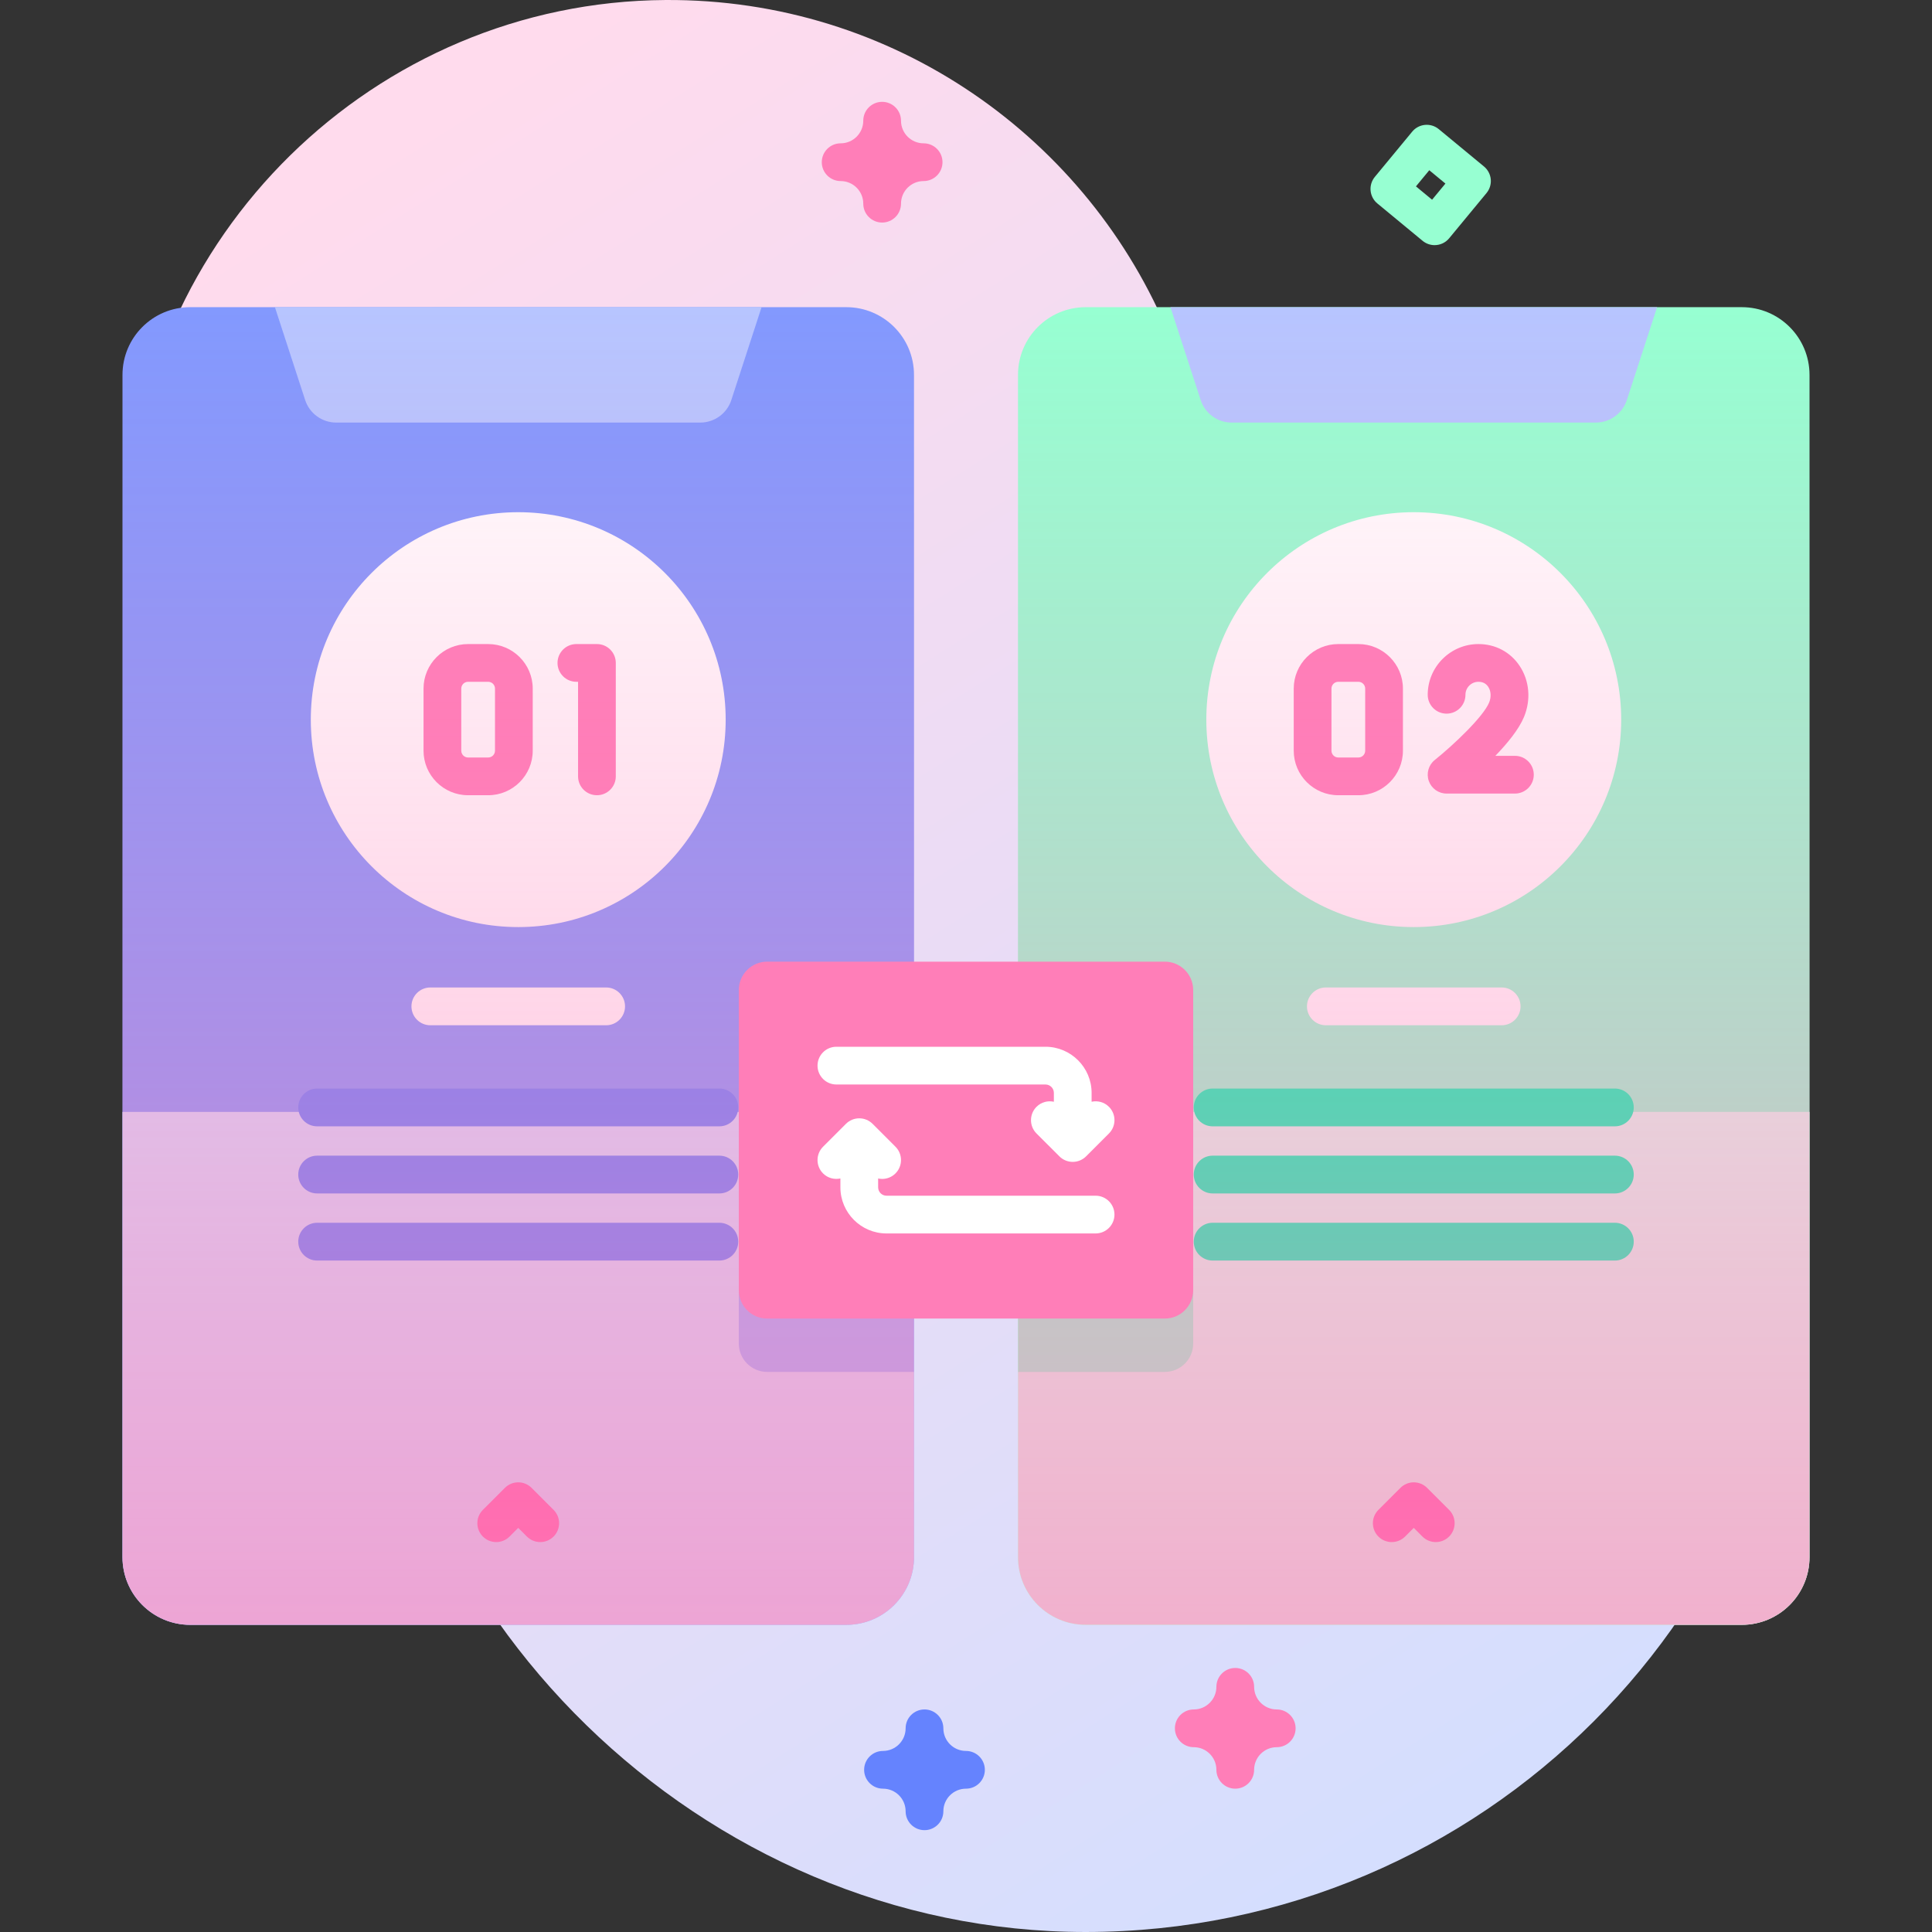 <svg id="Capa_1" enable-background="new 0 0 512 512" height="512" viewBox="0 0 512 512" width="512" xmlns="http://www.w3.org/2000/svg" xmlns:xlink="http://www.w3.org/1999/xlink"><rect x="0" y="0" width="512" height="512" fill="#333333" stroke="none"/><linearGradient id="SVGID_1_" gradientUnits="userSpaceOnUse" x1="90.978" x2="406.775" y1="10.527" y2="508.724"><stop offset=".049" stop-color="#ffdbed"/><stop offset=".999" stop-color="#d2deff"/></linearGradient><linearGradient id="lg1"><stop offset=".003" stop-color="#ff7eb8" stop-opacity="0"/><stop offset="1" stop-color="#ff7eb8" stop-opacity=".6"/></linearGradient><linearGradient id="SVGID_2_" gradientUnits="userSpaceOnUse" x1="137.34" x2="137.34" xlink:href="#lg1" y1="81.404" y2="430.597"/><linearGradient id="SVGID_3_" gradientUnits="userSpaceOnUse" x1="374.661" x2="374.661" xlink:href="#lg1" y1="81.404" y2="430.597"/><g><g><path d="m310.075 89.353c-21.431-52.669-73.272-89.723-133.727-89.35-77.124.475-140.535 62.684-142.407 139.786-.923 38.04 12.978 72.821 36.334 98.983 18.619 20.856 27.963 48.325 27.021 76.268-.125 3.714-.144 7.455-.052 11.22 2.464 101.4 89.087 185.801 190.517 185.74 105.133-.063 190.34-85.31 190.34-190.457 0-77.074-45.784-143.448-111.637-173.423-25.666-11.683-45.761-32.647-56.389-58.767z" fill="url(#SVGID_1_)"/><path d="m461.594 430.597h-173.867c-9.91 0-17.944-8.034-17.944-17.944v-313.305c0-9.91 8.034-17.944 17.944-17.944h173.867c9.91 0 17.944 8.034 17.944 17.944v313.305c0 9.91-8.034 17.944-17.944 17.944z" fill="#97ffd2"/><path d="m479.54 294.67v117.98c0 9.91-8.04 17.95-17.95 17.95h-173.86c-9.91 0-17.95-8.04-17.95-17.95v-117.98z" fill="#dcfdee"/><path d="m316.21 294.67v61.38c0 4.15-3.37 7.52-7.53 7.52h-38.9v-68.9z" fill="#97ffd2"/><path d="m431.132 106.011 8.014-24.608h-128.971l8.014 24.608c1.161 3.563 4.482 5.975 8.23 5.975h96.482c3.748 0 7.07-2.412 8.231-5.975z" fill="#b7c5ff"/><path d="m224.272 430.597h-173.866c-9.91 0-17.944-8.034-17.944-17.944v-313.305c0-9.91 8.034-17.944 17.944-17.944h173.867c9.91 0 17.944 8.034 17.944 17.944v313.305c0 9.91-8.034 17.944-17.945 17.944z" fill="#8399fe"/><path d="m242.22 294.67v117.98c0 9.91-8.04 17.95-17.95 17.95h-173.86c-9.91 0-17.95-8.04-17.95-17.95v-117.98z" fill="#d2deff"/><path d="m195.79 294.67h46.43v68.9h-38.91c-4.15 0-7.52-3.37-7.52-7.52z" fill="#9fb0fe"/><circle cx="137.339" cy="190.714" fill="#fff" r="54.973"/><circle cx="374.66" cy="190.714" fill="#fff" r="54.973"/><path d="m193.81 106.011 8.014-24.608h-128.97l8.014 24.608c1.161 3.563 4.482 5.975 8.23 5.975h96.482c3.748 0 7.07-2.412 8.23-5.975z" fill="#b7c5ff"/><g fill="#ff7eb8"><path d="m129.374 210.745h-5.332c-6.508 0-11.802-5.294-11.802-11.802v-16.457c0-6.508 5.294-11.803 11.802-11.803h5.332c6.508 0 11.803 5.295 11.803 11.803v16.457c0 6.508-5.295 11.802-11.803 11.802zm-5.331-30.062c-.994 0-1.802.809-1.802 1.803v16.457c0 .994.809 1.802 1.802 1.802h5.332c.994 0 1.803-.809 1.803-1.802v-16.457c0-.994-.809-1.803-1.803-1.803z"/><path d="m158.191 210.745c-2.761 0-5-2.239-5-5v-25.062h-.444c-2.761 0-5-2.239-5-5s2.239-5 5-5h5.444c2.761 0 5 2.239 5 5v30.062c0 2.761-2.239 5-5 5z"/><path d="m359.987 210.745h-5.331c-6.508 0-11.803-5.294-11.803-11.802v-16.457c0-6.508 5.295-11.803 11.803-11.803h5.331c6.508 0 11.803 5.295 11.803 11.803v16.457c0 6.508-5.295 11.802-11.803 11.802zm-5.331-30.062c-.994 0-1.803.809-1.803 1.803v16.457c0 .994.809 1.802 1.803 1.802h5.331c.994 0 1.803-.809 1.803-1.802v-16.457c0-.994-.809-1.803-1.803-1.803z"/><path d="m401.468 210.305h-18.108c-2.122 0-4.012-1.339-4.716-3.341s-.068-4.23 1.586-5.559c5.043-4.049 12.846-11.451 14.406-15.227.6-1.451.505-3.052-.247-4.177-.585-.875-1.455-1.318-2.587-1.318-1.898 0-3.442 1.544-3.442 3.442 0 2.761-2.238 5-5 5s-5-2.239-5-5c0-7.412 6.03-13.442 13.442-13.442 4.479 0 8.452 2.099 10.899 5.76 2.624 3.923 3.063 8.99 1.177 13.555-1.354 3.274-4.398 6.996-7.594 10.307h5.184c2.762 0 5 2.239 5 5s-2.239 5-5 5z"/></g><path d="m190.632 298.49h-106.586c-2.766 0-5.007-2.242-5.007-5.007s2.241-5.007 5.007-5.007h106.586c2.766 0 5.007 2.242 5.007 5.007s-2.241 5.007-5.007 5.007z" fill="#6583fe"/><path d="m160.632 271.706h-46.586c-2.766 0-5.007-2.242-5.007-5.007s2.241-5.007 5.007-5.007h46.586c2.766 0 5.007 2.242 5.007 5.007s-2.241 5.007-5.007 5.007z" fill="#fff"/><path d="m190.632 316.275h-106.586c-2.766 0-5.007-2.242-5.007-5.007s2.241-5.007 5.007-5.007h106.586c2.766 0 5.007 2.242 5.007 5.007s-2.241 5.007-5.007 5.007z" fill="#6583fe"/><path d="m190.632 334.06h-106.586c-2.766 0-5.007-2.242-5.007-5.007s2.241-5.007 5.007-5.007h106.586c2.766 0 5.007 2.242 5.007 5.007s-2.241 5.007-5.007 5.007z" fill="#6583fe"/><path d="m427.953 298.49h-106.585c-2.766 0-5.007-2.242-5.007-5.007s2.241-5.007 5.007-5.007h106.586c2.766 0 5.007 2.242 5.007 5.007s-2.242 5.007-5.008 5.007z" fill="#02ffb3"/><path d="m397.953 271.706h-46.586c-2.766 0-5.007-2.242-5.007-5.007s2.241-5.007 5.007-5.007h46.586c2.766 0 5.007 2.242 5.007 5.007s-2.241 5.007-5.007 5.007z" fill="#fff"/><path d="m427.953 316.275h-106.585c-2.766 0-5.007-2.242-5.007-5.007s2.241-5.007 5.007-5.007h106.586c2.766 0 5.007 2.242 5.007 5.007s-2.242 5.007-5.008 5.007z" fill="#02ffb3"/><path d="m427.953 334.06h-106.585c-2.766 0-5.007-2.242-5.007-5.007s2.241-5.007 5.007-5.007h106.586c2.766 0 5.007 2.242 5.007 5.007s-2.242 5.007-5.008 5.007z" fill="#02ffb3"/><path d="m131.505 408.667c-1.28 0-2.559-.488-3.536-1.465-1.953-1.953-1.953-5.118 0-7.071l5.834-5.833c1.953-1.952 5.119-1.952 7.071 0l5.833 5.833c1.953 1.953 1.953 5.119 0 7.071s-5.118 1.952-7.071 0l-2.298-2.298-2.299 2.298c-.975.976-2.255 1.465-3.534 1.465z" fill="#ff5ba8"/><path d="m380.494 408.667c-1.279 0-2.56-.488-3.536-1.465l-2.297-2.297-2.299 2.298c-1.951 1.952-5.118 1.953-7.071 0-1.952-1.953-1.952-5.118.001-7.071l5.834-5.833c.938-.938 2.209-1.464 3.535-1.464s2.598.527 3.536 1.465l5.833 5.833c1.952 1.953 1.952 5.118-.001 7.071-.976.974-2.256 1.463-3.535 1.463z" fill="#ff5ba8"/><path d="m224.272 430.597h-173.866c-9.91 0-17.944-8.034-17.944-17.944v-313.305c0-9.91 8.034-17.944 17.944-17.944h173.867c9.91 0 17.944 8.034 17.944 17.944v313.305c0 9.91-8.034 17.944-17.945 17.944z" fill="url(#SVGID_2_)"/><path d="m461.594 430.597h-173.867c-9.91 0-17.944-8.034-17.944-17.944v-313.305c0-9.91 8.034-17.944 17.944-17.944h173.867c9.91 0 17.944 8.034 17.944 17.944v313.305c0 9.91-8.034 17.944-17.944 17.944z" fill="url(#SVGID_3_)"/><path d="m308.685 349.433h-105.37c-4.154 0-7.522-3.368-7.522-7.522v-79.542c0-4.154 3.368-7.522 7.522-7.522h105.37c4.154 0 7.522 3.368 7.522 7.522v79.542c0 4.154-3.368 7.522-7.522 7.522z" fill="#ff7eb8"/><g fill="#fff"><path d="m221.654 287.403h55.406c1.228 0 2.226.998 2.226 2.225v2.346c-1.606-.348-3.349.093-4.598 1.341-1.952 1.953-1.952 5.118.001 7.071l6.062 6.061c.937.938 2.209 1.464 3.535 1.464s2.598-.527 3.536-1.465l6.061-6.061c1.952-1.953 1.952-5.118-.001-7.071-1.248-1.248-2.99-1.689-4.596-1.342v-2.345c0-6.741-5.484-12.225-12.226-12.225h-55.406c-2.761 0-5 2.239-5 5s2.238 5.001 5 5.001z"/><path d="m290.345 316.876h-55.405c-1.227 0-2.225-.998-2.225-2.225v-2.345c.35.076.704.123 1.061.123 1.279 0 2.559-.488 3.535-1.464 1.953-1.953 1.953-5.118 0-7.071l-6.061-6.062c-.938-.938-2.209-1.465-3.536-1.465s-2.598.527-3.536 1.465l-6.061 6.062c-1.953 1.953-1.953 5.118 0 7.071 1.248 1.248 2.99 1.689 4.596 1.341v2.345c0 6.741 5.484 12.225 12.225 12.225h55.406c2.762 0 5-2.239 5-5s-2.237-5-4.999-5z"/></g></g><g><path d="m233.776 58.978c-2.761 0-5-2.239-5-5 0-3.306-2.689-5.995-5.995-5.995-2.761 0-5-2.239-5-5s2.239-5 5-5c3.306 0 5.995-2.689 5.995-5.995 0-2.761 2.239-5 5-5s5 2.239 5 5c0 3.306 2.689 5.995 5.995 5.995 2.761 0 5 2.239 5 5s-2.239 5-5 5c-3.306 0-5.995 2.689-5.995 5.995 0 2.761-2.239 5-5 5z" fill="#ff7eb8"/><path d="m245 485.013c-2.761 0-5-2.239-5-5 0-3.306-2.689-5.995-5.996-5.995-2.761 0-5-2.239-5-5s2.239-5 5-5c3.306 0 5.996-2.689 5.996-5.995 0-2.761 2.239-5 5-5s5 2.239 5 5c0 3.306 2.689 5.995 5.995 5.995 2.762 0 5 2.239 5 5s-2.238 5-5 5c-3.306 0-5.995 2.689-5.995 5.995 0 2.761-2.239 5-5 5z" fill="#6583fe"/><path d="m327.356 474.018c-2.762 0-5-2.239-5-5 0-3.306-2.689-5.995-5.996-5.995-2.762 0-5-2.239-5-5s2.238-5 5-5c3.307 0 5.996-2.689 5.996-5.995 0-2.761 2.238-5 5-5s5 2.239 5 5c0 3.306 2.688 5.995 5.994 5.995 2.762 0 5 2.239 5 5s-2.238 5-5 5c-3.306 0-5.994 2.689-5.994 5.995 0 2.761-2.238 5-5 5z" fill="#ff7eb8"/><path d="m380.185 64.965c-1.121 0-2.249-.375-3.182-1.145l-11.987-9.902c-1.022-.845-1.667-2.061-1.793-3.381s.278-2.636 1.123-3.659l9.902-11.987c1.758-2.128 4.908-2.43 7.039-.67l11.987 9.902c1.022.845 1.667 2.061 1.793 3.381s-.278 2.636-1.123 3.659l-9.902 11.987c-.988 1.196-2.416 1.815-3.857 1.815zm-4.945-15.572 4.277 3.533 3.534-4.278-4.277-3.533z" fill="#97ffd2"/></g></g></svg>